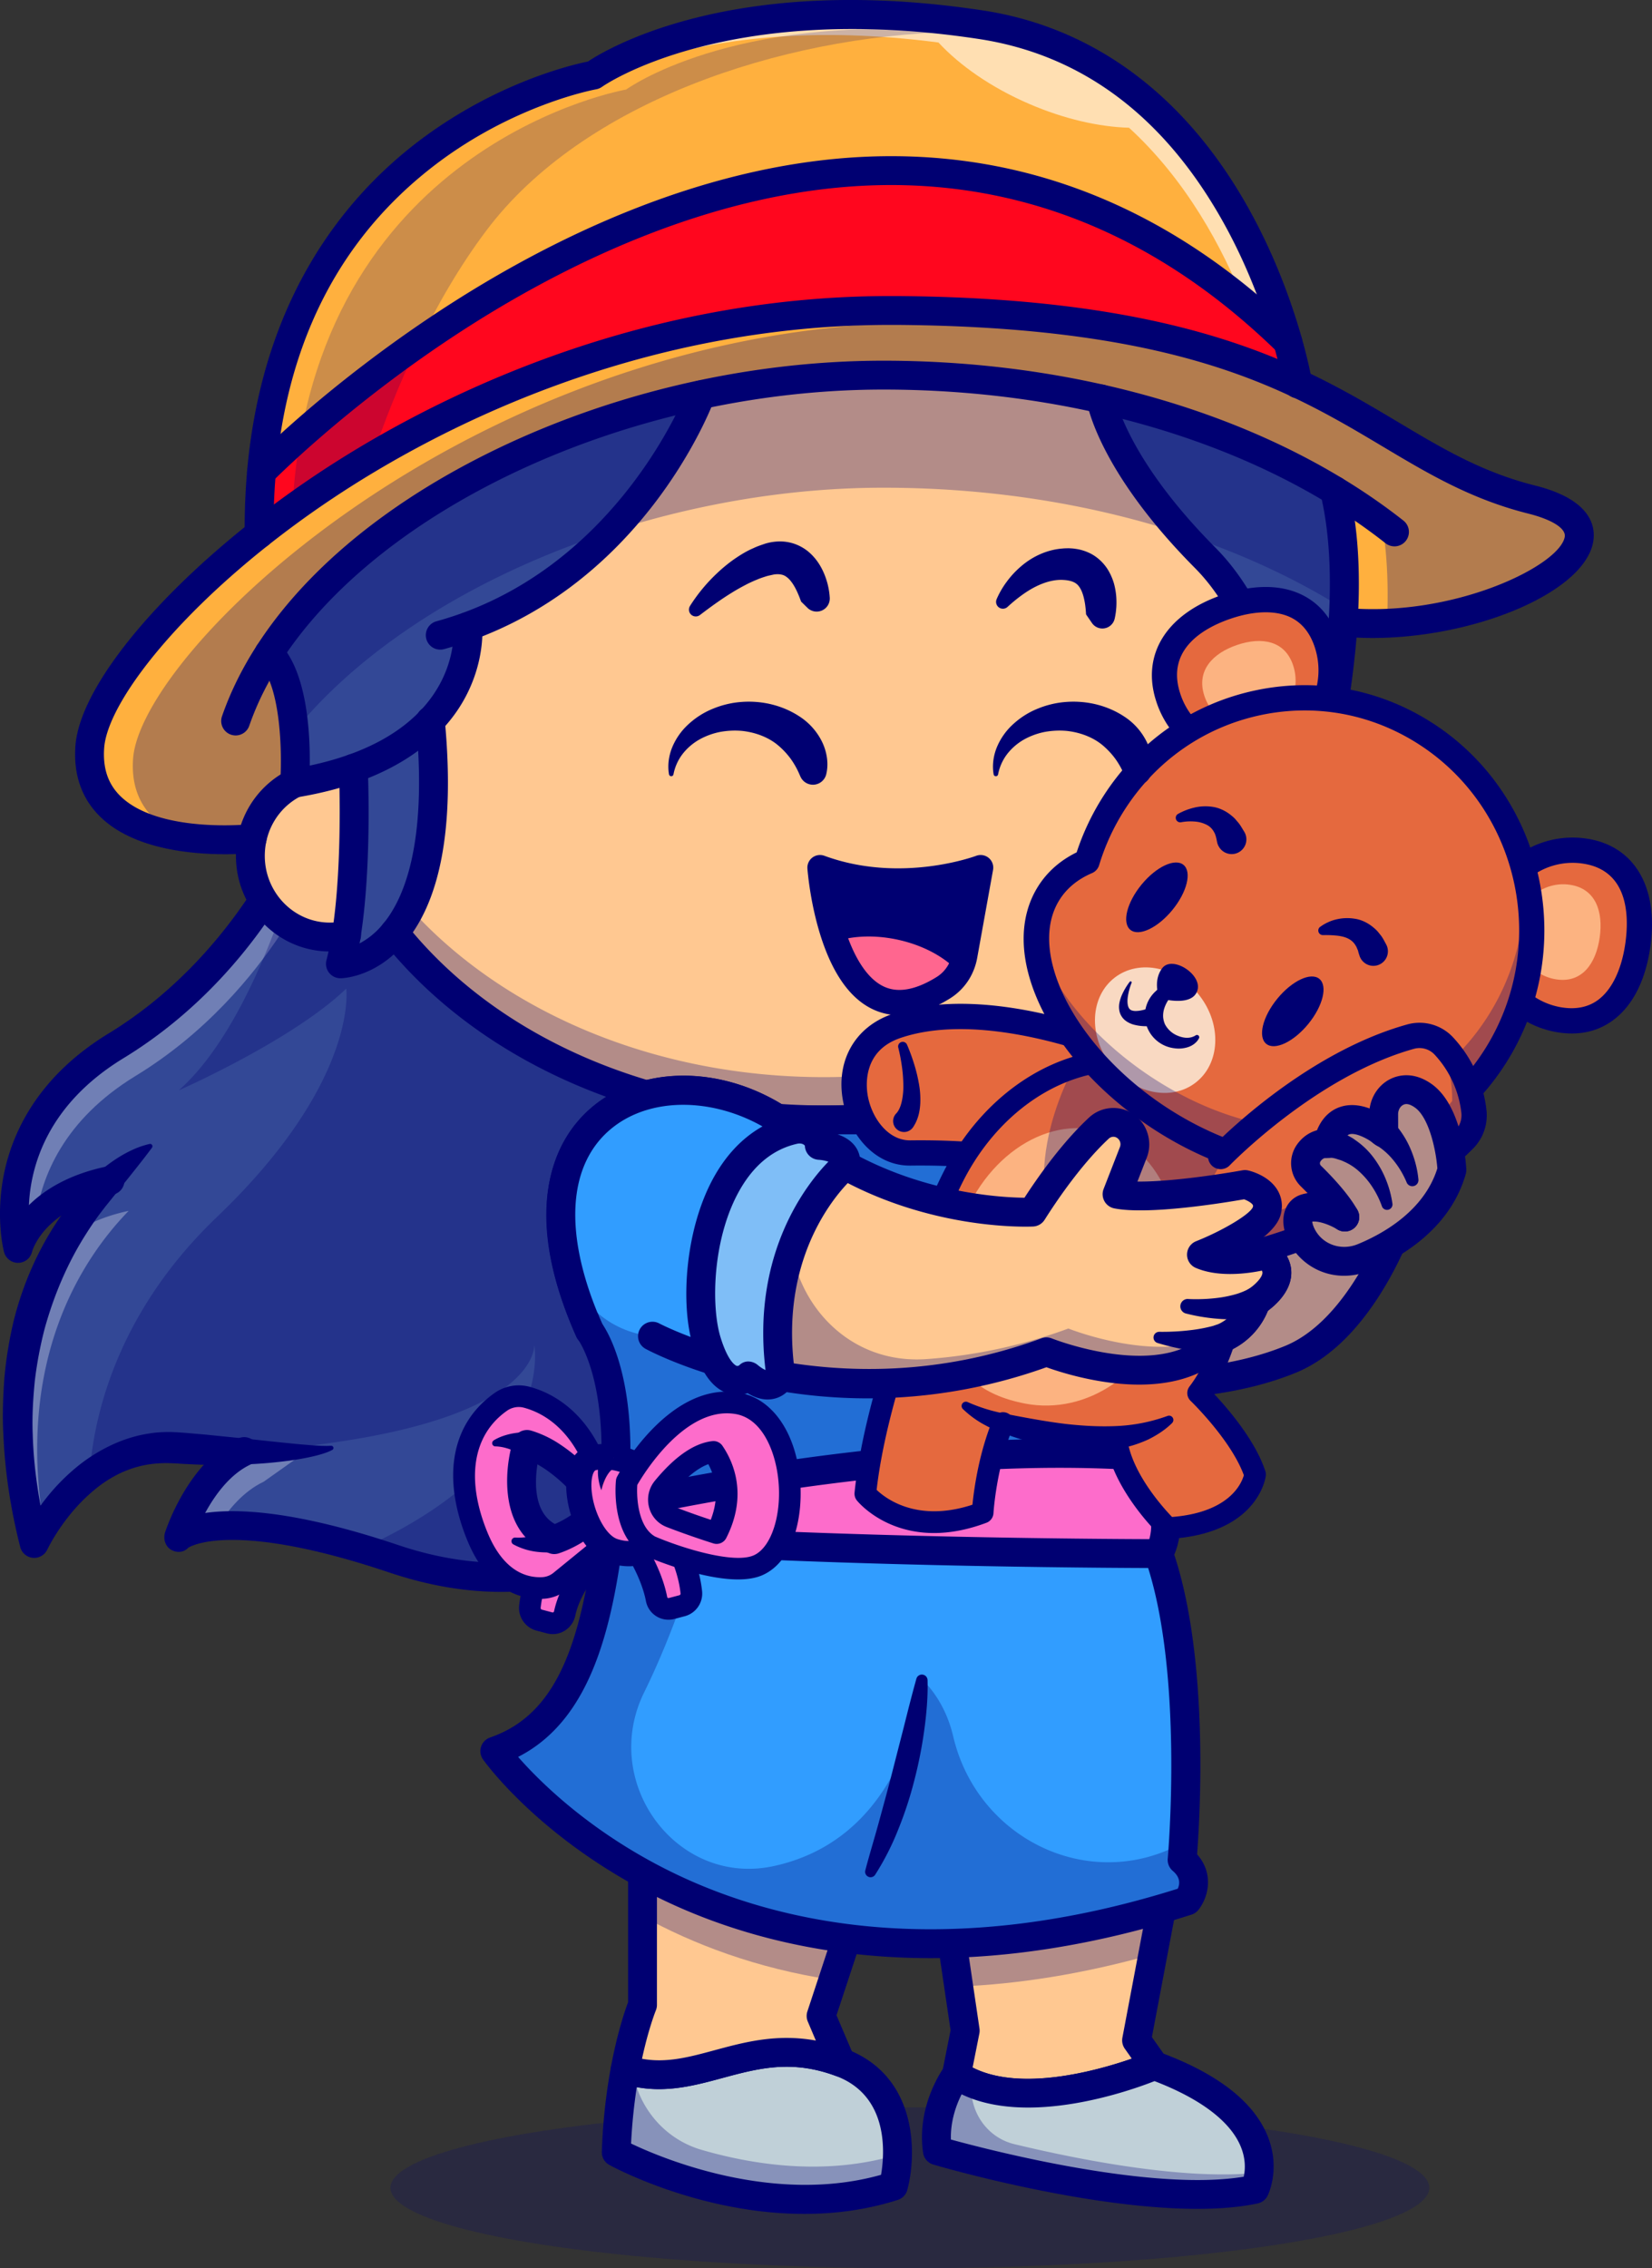 <svg id="Layer_1" data-name="Layer 1" xmlns="http://www.w3.org/2000/svg" viewBox="0 0 2422.04 3324.33"><rect x="0" y="0" width="2422.04" height="3324.33" fill="#333333" stroke="none"/><defs><style>.cls-1{opacity:0.2;}.cls-2{fill:#000072;}.cls-3{fill:#334896;}.cls-4{opacity:0.3;}.cls-5{fill:#fff;}.cls-6{fill:#ffc891;}.cls-7{fill:#c0d0d8;}.cls-8{fill:#606060;}.cls-9{fill:#ffb03e;}.cls-10{opacity:0.6;}.cls-11{fill:#ff061e;}.cls-12{fill:#319dff;}.cls-13{fill:#fd6ccb;}.cls-14{fill:#e5693e;}.cls-15{fill:#fcb381;}.cls-16{fill:#f9d9c2;}.cls-17{fill:#7fbef7;}.cls-18{fill:#ff668f;}</style></defs><g class="cls-1"><ellipse class="cls-2" cx="1333.98" cy="3206.45" rx="761.5" ry="117.88"/></g><path class="cls-3" d="M1225,1571.55l-53.15,96.68c-42.33,64.15-111.65,147.69-214.09,210.17C766.51,1995.06,814,2175.25,814,2175.25s18-74.59,133.6-99.09c-74.77,76.84-183,244.65-109.83,531.69,0,0,69.36-150.08,208.25-140.15,39.56,2.82,72.31,4.5,99.56,5.39h0c-65.67,31-95.79,124.89-95.79,124.89s58.85-53.9,315.39,32.34,405.32-61.54,405.32-61.54l196.79-668.93Z" transform="translate(-787.65 -345.67)"/><g class="cls-4"><path class="cls-5" d="M839.93,2132.21c8.34-62.05,41.28-145.46,146.52-209.65,102.44-62.48,171.76-146,214.09-210.17l53.15-96.68,705.45,312,8.19-27.86L1225,1571.55l-53.15,96.68c-42.33,64.15-111.65,147.69-214.09,210.17C766.51,1995.06,814,2175.25,814,2175.25S819,2155,839.93,2132.21Z" transform="translate(-787.65 -345.67)"/></g><g class="cls-4"><path class="cls-5" d="M976.32,2120.32c-45.45,9.63-75.76,27-95.87,44.54-54.57,93.67-94.91,237.88-42.64,443a245.73,245.73,0,0,1,14.09-25C811.13,2337.7,907.76,2190.77,976.32,2120.32Z" transform="translate(-787.65 -345.67)"/></g><g class="cls-4"><path class="cls-5" d="M1174.29,2517.26l67-47.48c-22.1-.72-115.44-7.16-144.93,43.55-31.63,38.32-46.53,84.66-46.53,84.66s13.88-12.71,57.52-15.91C1123,2557.23,1145.11,2531.05,1174.29,2517.26Z" transform="translate(-787.65 -345.67)"/></g><g class="cls-4"><path class="cls-2" d="M1234.54,1575.76c-35.82,125.23-96.76,289.78-184.71,367.89,0,0,166.54-73.14,245.49-149.09,0,0,18.59,135.69-189.65,334.81C952.21,2276.09,923.51,2434.54,919,2507.76c32.56-25,74.89-43.79,127-40.06,39.56,2.82,72.31,4.5,99.56,5.39h0a119.66,119.66,0,0,0-18.67,11.1c40.28-7.8,88.13-15.8,144.94-23.69,307.62-42.71,299.11-144,299.11-144s33.48,170.2-253,298.88q22.41,6.68,47.19,15c256.54,86.24,405.32-61.54,405.32-61.54l196.79-668.93Z" transform="translate(-787.65 -345.67)"/></g><path class="cls-2" d="M814,2196.52a21.22,21.22,0,0,1-20.42-15.88c-.54-2-13-50.54-.14-114.25,11.8-58.54,48-141.81,153.31-206,182.62-111.37,257.88-294.82,258.62-296.66a21.15,21.15,0,0,1,39.28,15.71c-3.21,8-80.82,198.11-275.87,317.07C857.31,1964.45,832.7,2054.19,830,2112c22.52-22.28,58.29-45.14,114.46-56.82a21.15,21.15,0,1,1,8.62,41.41c-100.6,20.93-117.8,81.27-118.49,83.83a21,21,0,0,1-20.31,16.07Z" transform="translate(-787.65 -345.67)"/><path class="cls-2" d="M1010.37,2027.87c-8.32,11.26-16.68,21.86-24.91,32.23s-16.34,20.61-24.54,30.61l-12.15,15.09c-2,2.54-4,5-6.08,7.5l-5.88,7.66c-7.85,10.19-15.1,20.83-22,31.65-27.84,43.25-48,90.93-61.73,140.53a574.58,574.58,0,0,0-14.36,76.1c-2.53,25.79-4.18,51.81-3.12,77.92,1.42,52.2,9.67,104.39,22.72,155.47l-39.7-3.66c1.51-3.19,2.67-5.37,4-8l4.05-7.32c2.77-4.78,5.6-9.5,8.58-14.1q8.9-13.86,19.09-26.82a299,299,0,0,1,46.39-47.47,242.61,242.61,0,0,1,58.07-35.15,213.6,213.6,0,0,1,32.95-10.75c11.33-2.43,22.88-4.39,34.49-4.67a150.22,150.22,0,0,1,17.37,0l4.3.19,3.83.27,7.65.53,30.56,2.66,61,6.17c20.33,2.13,40.63,4.46,61,6.42,10.18,1.17,20.31,1.89,30.49,2.79,5.06.31,10.15.71,15.21.92,2.55.15,5,.1,7.56.2,2.36,0,5.25-.1,7-.18l.93,0a3.19,3.19,0,0,1,1.72,6,58.32,58.32,0,0,1-7.93,3.57c-2.54.93-5.14,1.84-7.7,2.56-5.15,1.59-10.32,2.88-15.52,4-10.37,2.35-20.82,4.07-31.24,5.54-20.86,2.75-41.77,4.71-62.61,5.46-20.86.94-41.67,1-62.44.63-10.4-.12-20.73-.79-31.1-1.25l-7.76-.49-3.88-.25-3.42-.11c-4.51-.13-9-.47-13.5-.22a167,167,0,0,0-26.77,2.63,157.62,157.62,0,0,0-26,7.39,151.3,151.3,0,0,0-24.7,12,179.61,179.61,0,0,0-22.88,16,255.4,255.4,0,0,0-39.77,40.75c-6,7.54-11.54,15.41-16.73,23.51-2.62,4-5.08,8.15-7.48,12.28l-3.43,6.2c-1,2-2.27,4.34-3,5.8l-.06.12a21.15,21.15,0,0,1-39.64-3.77c-13.63-53.55-22.33-108.66-24.69-164.41-1.64-27.85-.49-55.9,1.5-83.87a592.27,592.27,0,0,1,13.63-83.32c13.7-54.81,37-107.59,69.52-154,8.23-11.52,16.81-22.79,26-33.53a279.91,279.91,0,0,1,29.41-30.53,221.23,221.23,0,0,1,34.46-24.84c12.36-7.06,25.4-13,39.9-16.24a3.41,3.41,0,0,1,3.48,5.34Z" transform="translate(-787.65 -345.67)"/><path class="cls-2" d="M1523.15,2678.79c-48.77,0-103.78-7.94-164.67-28.41-223.88-75.27-288.94-40-294.73-36.39-6.67,7.07-16.67,8-25.18,3.09s-11.93-16-8.88-25.56c1.34-4.19,33.76-103,106.9-137.55a21.15,21.15,0,1,1,18.07,38.25c-30.18,14.27-52.23,45.14-66.25,70.91,47.81-7,134.14-3.08,283.55,47.15,241.36,81.13,382.28-55.12,383.67-56.49a21.15,21.15,0,1,1,29.81,30C1780.47,2588.74,1687.36,2678.79,1523.15,2678.79Z" transform="translate(-787.65 -345.67)"/><path class="cls-6" d="M2454,3336.06l26,37s-189.78,81-290.11,13.4l12.82-64.59-25.67-174,321.06-45.05Z" transform="translate(-787.65 -345.67)"/><path class="cls-2" d="M2295,3434.45c-41.75,0-83.35-7.88-116.88-30.49a21.14,21.14,0,0,1-8.92-21.65l12.1-61-25.14-170.41a21.15,21.15,0,0,1,18-24l321.06-45.05a21.16,21.16,0,0,1,23.73,24.88l-42.48,224.53,20.88,29.64a21.15,21.15,0,0,1-9,31.63C2482.69,3394.89,2388.49,3434.45,2295,3434.45Zm-81.39-58.61c70.93,36.18,183.8,4.23,233.4-13l-10.29-14.61a21.18,21.18,0,0,1-3.49-16.11l38.66-204.35-270.77,38,22.56,153a21,21,0,0,1-.17,7.2Z" transform="translate(-787.65 -345.67)"/><path class="cls-7" d="M2627.17,3554.36c-158.45,33.5-465.17-56.6-465.17-56.6-9.05-62.37,27.93-111.34,27.93-111.34C2290.26,3454.06,2480,3373,2480,3373,2681.49,3446.94,2627.17,3554.36,2627.17,3554.36Z" transform="translate(-787.65 -345.67)"/><g class="cls-4"><path class="cls-2" d="M2274.93,3488.19c-41.95-10.11-66.73-50.12-62.94-89.8a135.84,135.84,0,0,1-22.06-12s-37,49-27.93,111.34c0,0,306.72,90.1,465.17,56.6,0,0,4.71-9.33,6.21-24.37C2523.58,3541.78,2366.82,3510.34,2274.93,3488.19Z" transform="translate(-787.65 -345.67)"/></g><path class="cls-2" d="M2543.18,3583c-163.9,0-376.48-61.78-387.14-64.91a21.16,21.16,0,0,1-15-17.26c-10.21-70.3,30.26-124.84,32-127.13a21.16,21.16,0,0,1,28.71-4.79c89.54,60.37,268.18-14.55,270-15.32a21.13,21.13,0,0,1,15.58-.4c85.57,31.4,139.15,73.18,159.25,124.19,18.73,47.51.27,85-.52,86.56a21.14,21.14,0,0,1-14.51,11.14C2605.17,3580.63,2575.09,3583,2543.18,3583Zm84-28.61h0Zm0,0h0Zm-445.38-73c59.22,16.23,294.27,76.77,429.31,54.51,2.1-9.42,3.37-25.29-4.3-44-15.12-36.95-58.78-70.09-126.47-96.11-36.3,14.26-184.1,66.7-282.84,19.32C2190.06,3429.83,2181,3453.72,2181.79,3481.35Z" transform="translate(-787.65 -345.67)"/><path class="cls-7" d="M2097.49,3549.74c-199.19,63.53-406.31-49.67-406.31-49.67a813.12,813.12,0,0,1,13-121.5h0c106.39,34.65,183.08-59.84,316.27-10.17C2134.52,3410.91,2097.49,3549.74,2097.49,3549.74Z" transform="translate(-787.65 -345.67)"/><g class="cls-4"><path class="cls-2" d="M1816.32,3496.54c-53.86-15.63-92.2-61.35-101-114.84-3.65-.91-7.31-1.93-11-3.13h0a813.12,813.12,0,0,0-13,121.5s207.12,113.2,406.31,49.67a213.26,213.26,0,0,0,5.71-46.17C1998.87,3535,1893,3518.8,1816.32,3496.54Z" transform="translate(-787.65 -345.67)"/></g><path class="cls-2" d="M1966.91,3590.41c-152.32,0-279.07-68.06-285.88-71.78a21.12,21.12,0,0,1-11-19.26,835.3,835.3,0,0,1,13.38-124.67,21.15,21.15,0,0,1,20.79-17.29,21.38,21.38,0,0,1,6.6,1c43.2,14.07,81.11,3.82,125-8,53.5-14.49,114.16-30.9,192.11-1.82,104.4,38.93,104.53,152.17,90,206.61a21.15,21.15,0,0,1-14,14.7C2057.64,3584.65,2011.19,3590.41,1966.91,3590.41Zm130.58-40.67h0Zm0,0h0Zm-384.61-62.46c44.22,21.11,208,90.54,366.5,45.82,5.31-30.86,12.06-115.69-66.24-144.88-65.23-24.32-114.31-11-166.28,3-39.51,10.69-80.17,21.68-125.63,13.41A800.21,800.21,0,0,0,1712.88,3487.28Z" transform="translate(-787.65 -345.67)"/><path class="cls-6" d="M1991.46,3300.25l29.07,68.15c-133.19-49.67-209.88,44.82-316.27,10.17h0c11.27-60.3,25.44-94.49,25.44-94.49V3006.87h358.55Z" transform="translate(-787.65 -345.67)"/><g class="cls-4"><path class="cls-2" d="M2088.21,3006.87l-79.36,240.71c-113-17.09-205.76-53-279.19-93.42V3006.87Z" transform="translate(-787.65 -345.67)"/></g><g class="cls-4"><path class="cls-2" d="M2498.14,3102.74,2477.86,3210c-103.67,29.25-198.47,43.67-284.67,47.18l-16.11-109.36Z" transform="translate(-787.65 -345.67)"/></g><path class="cls-2" d="M1753.89,3407.54a179.11,179.11,0,0,1-55.89-8.77,21.16,21.16,0,0,1-14.58-24.09c9.45-50.53,20.9-83.46,25.09-94.57V3006.87a21.15,21.15,0,0,1,21.15-21.15h358.55a21.15,21.15,0,0,1,20.09,27.78l-94.25,285.8,25.94,60.8a21.15,21.15,0,0,1-26.85,28.12c-65.23-24.32-114.31-11-166.28,3C1817.05,3399.3,1786.58,3407.54,1753.89,3407.54Zm-25-44.5c36,6.56,69.23-2.45,106.89-12.64,43-11.63,90.58-24.52,148-14.06L1972,3308.55a21.14,21.14,0,0,1-.63-14.92L2059,3028H1750.81v256.06a21.2,21.2,0,0,1-1.61,8.1C1749.09,3292.45,1738.68,3318,1728.92,3363Z" transform="translate(-787.65 -345.67)"/><path class="cls-6" d="M2847.11,2117.49s-54.89,174-167,220.23-245.31,35.86-245.31,35.86l217.67-285.35Z" transform="translate(-787.65 -345.67)"/><g class="cls-4"><path class="cls-2" d="M2847.11,2117.49s-54.89,174-167,220.23-245.31,35.86-245.31,35.86l217.67-285.35Z" transform="translate(-787.65 -345.67)"/></g><path class="cls-2" d="M2469.16,2395.77c-21,0-34.33-1-36-1.11a21.15,21.15,0,0,1-15.18-33.92l217.68-285.33a21.17,21.17,0,0,1,20-8.09l194.67,29.26a21.15,21.15,0,0,1,17,27.28c-2.37,7.49-59.24,184-179.15,233.42C2607.46,2390.51,2517.8,2395.77,2469.16,2395.77ZM2661.67,2111,2476.84,2353.3c46.6-.63,125.71-6.52,195.18-35.13,78.18-32.21,127.48-136.53,146.28-183.61Z" transform="translate(-787.65 -345.67)"/><path class="cls-6" d="M2679.73,1584.74C2567,1816.12,2323.94,1987,1995.67,1987c-265.29,0-498.08-109.49-629.68-274.25,36.94-44.81,69.4-133.75,52.61-310.29v0c62.52-65.42,54.91-138.65,54.91-138.65,247-89.87,339.94-335.24,341.44-339.26l0-.05c87.83-18.85,178.28-29,267.83-29,111.68,0,219,12.25,318.89,34.84,0,0,14.17,93.37,152.84,233S2679.73,1584.74,2679.73,1584.74Z" transform="translate(-787.65 -345.67)"/><g class="cls-4"><path class="cls-2" d="M1995.67,1924.34c-250.56,0-472.07-97.71-606.78-247.36a187.73,187.73,0,0,1-22.9,35.74c131.6,164.76,364.39,274.25,629.68,274.25,328.27,0,571.33-170.85,684.06-402.23,0,0,1.13-24-.68-61.31C2566,1754.13,2323.3,1924.34,1995.67,1924.34Z" transform="translate(-787.65 -345.67)"/></g><path class="cls-3" d="M2756.82,1257.54c-2.67,43.48-8.46,91.11-17.56,143.28a690.7,690.7,0,0,1-59.53,183.92s13.44-281.92-125.18-421.49-152.84-233-152.84-233c128.57,29.06,244.92,75.22,342.48,134.26C2756.91,1117.42,2761.62,1181,2756.82,1257.54Z" transform="translate(-787.65 -345.67)"/><path class="cls-8" d="M2832.16,1125.27a865.72,865.72,0,0,0-88-60.71" transform="translate(-787.65 -345.67)"/><path class="cls-8" d="M1182.14,1303a461.48,461.48,0,0,0-49,99.38" transform="translate(-787.65 -345.67)"/><path class="cls-8" d="M1473.51,1263.74q-19.56,7.13-40.38,12.89" transform="translate(-787.65 -345.67)"/><path class="cls-6" d="M1295.32,1716.46a114,114,0,0,1-24,2.55c-64.37,0-116.57-53.27-116.57-119a123.25,123.25,0,0,1,2.62-25.41h.05a118.66,118.66,0,0,1,62.2-81.23c32.73-5.36,61.25-12.75,86.11-21.62C1305.69,1471.78,1312,1612.05,1295.32,1716.46Z" transform="translate(-787.65 -345.67)"/><path class="cls-3" d="M1366,1712.72c-37.3,45.37-79.23,45.56-79.23,45.56,3.35-12.89,6.21-27,8.56-41.82,16.71-104.41,10.37-244.68,10.37-244.68,52-18.48,88-43.29,112.91-69.35C1435.39,1579,1402.93,1667.91,1366,1712.72Z" transform="translate(-787.65 -345.67)"/><path class="cls-3" d="M1473.51,1263.74s7.61,73.23-54.91,138.65v0c-24.9,26.06-60.9,50.87-112.91,69.35-24.86,8.87-53.38,16.26-86.11,21.62,0,0,10.32-142.07-37.44-190.39C1298.13,1123.1,1544,982.46,1815,924.48,1813.45,928.5,1720.56,1173.87,1473.51,1263.74Z" transform="translate(-787.65 -345.67)"/><g class="cls-4"><path class="cls-2" d="M1815,1089.46l0,0c87.83-18.85,178.28-29,267.83-29,111.68,0,219,12.24,318.89,34.83,128.57,29.07,244.92,75.22,342.48,134.27a492.89,492.89,0,0,1,10.25,58.93q1.44-15.8,2.38-30.94c4.8-76.51.09-140.12-12.63-193-97.56-59-213.91-105.2-342.48-134.26-99.87-22.59-207.21-34.84-318.89-34.84-89.55,0-180,10.12-267.83,29l0,.05c-271,58-516.82,198.62-632.81,378.53,24.12,24.4,33.42,72.7,36.72,114.54C1345.34,1262,1569.84,1141.91,1815,1089.46Z" transform="translate(-787.65 -345.67)"/></g><path class="cls-9" d="M2756.82,1257.54c4.8-76.51.09-140.12-12.63-193-97.56-59-213.91-105.2-342.48-134.26-99.87-22.59-207.21-34.84-318.89-34.84-89.55,0-180,10.12-267.83,29l0,.05c-271,58-516.82,198.62-632.81,378.53,47.76,48.32,37.44,190.39,37.44,190.39a118.66,118.66,0,0,0-62.2,81.23h-.05c-4.3.46-249.26,26.28-238-134,4.71-67.64,95.35-191.5,248.23-312.32,212.68-168.17,545.79-330.48,935.58-327.57C2400.45,803,2569,851.11,2690.36,907.89c135.19,63.25,212,137.13,343.16,170.07C3226.65,1126.47,2979.92,1278.94,2756.82,1257.54Z" transform="translate(-787.65 -345.67)"/><g class="cls-4"><path class="cls-2" d="M3033.52,1078c-131.19-32.94-208-106.82-343.16-170.07a947.72,947.72,0,0,0-127.62-48.8c-100.62-24-227.72-40-396.18-41.22-389.79-2.91-722.9,159.4-935.58,327.57-152.89,120.82-243.52,244.68-248.23,312.32-4.31,61.63,29.26,95.72,72.45,114.34,52.37,7.78,100.25,2.73,102.13,2.53h.05a118.66,118.66,0,0,1,62.2-81.23s10.32-142.07-37.44-190.39C1298.13,1123.1,1544,982.46,1815,924.48l0-.05c87.83-18.85,178.28-29,267.83-29,111.68,0,219,12.25,318.89,34.84q42.93,9.71,83.92,21.94c120.46,29.23,229.67,73.55,322,129.44,11.85,49.24,16.74,107.83,13.47,177.46C3023.12,1250.69,3208.17,1121.83,3033.52,1078Z" transform="translate(-787.65 -345.67)"/></g><path class="cls-9" d="M2675.79,846.91C1998.93,186.32,1171,1037.58,1171,1037.58c44-505.4,487-581.82,487-581.82s181.09-132.41,567.39-73.92C2524.76,427.21,2639.39,718.23,2675.79,846.91Z" transform="translate(-787.65 -345.67)"/><g class="cls-10"><path class="cls-5" d="M2501.79,527.1c-67.34-70.19-157.22-127.2-276.41-145.26-31.12-4.71-60.89-8.17-89.36-10.57-324.92-27.43-478,84.49-478,84.49s-158.84,27.45-295.74,157.94C1490.13,508.92,1624,485.79,1624,485.79s172.41-126,539.59-77.82c31.18,33.72,77.39,66,133,90,51.48,22.22,102.62,33.7,146.39,34.92,84.15,77.13,137.11,175.95,169.19,256.7q32,26.55,63.62,57.36C2653.88,769.46,2603.61,633.21,2501.79,527.1Z" transform="translate(-787.65 -345.67)"/></g><g class="cls-10"><path class="cls-5" d="M1171,1037.58s14.82-15.23,42.08-40c-16.45,14.18-30.45,26.76-41.79,37.21C1171.2,1035.72,1171.09,1036.63,1171,1037.58Z" transform="translate(-787.65 -345.67)"/></g><path class="cls-11" d="M2690.36,907.89C2569,851.11,2400.45,803,2103.1,800.75c-389.79-2.91-722.9,159.4-935.58,327.57q-.35-47.55,3.48-90.74s827.93-851.26,1504.79-190.67C2686.06,883.27,2690.14,906.64,2690.36,907.89Z" transform="translate(-787.65 -345.67)"/><g class="cls-1"><path class="cls-2" d="M2184.53,392.49c-325.56-27.71-478.94,84.43-478.94,84.43s-443,76.41-487,581.81c-.94,10.68-1.63,21.62-2.19,32.69,36.33-26.29,75.54-52.12,117.39-76.91,32.48-95.73,87.25-225.16,167.11-331.21C1642,495.89,1931.39,398.88,2184.53,392.49Z" transform="translate(-787.65 -345.67)"/></g><path class="cls-8" d="M2690.36,907.94v-.05" transform="translate(-787.65 -345.67)"/><line class="cls-8" x1="1888.18" y1="501.29" x2="1888.14" y2="501.24"/><path class="cls-12" d="M2644.9,2184.49s-49.46,13.75-86.75,3.16q-.2-3.39-.44-6.78c22.39-9.67,81.1-37,87.19-60.68,7.54-29.26-32.07-38.5-32.07-38.5s-30.92,5.62-68.88,10.36c-9.89-38.77-25.09-74.57-47.25-105.08H1930.56c-170.19-110.93-420.95-9.21-278.62,309.17,0,0,54.49,68,34.42,253.06s-52.5,321.38-173.24,363c0,0,315,443.53,1015,219.46,0,0,25.46-32.34-7.36-60.06,0,0,25.53-278.8-34.52-448.88,0,0,49.91-137.63,67.25-293.95a115.29,115.29,0,0,0,23.48-21s37-10.78,52.06-54.67C2629.05,2253,2685.64,2218.37,2644.9,2184.49Z" transform="translate(-787.65 -345.67)"/><g class="cls-4"><path class="cls-2" d="M2644.9,2184.49s-49.45,13.74-86.74,3.17c-.25-3.41-.25-3.36-.5-6.77,22.35-9.65,81.14-37.06,87.24-60.7,7.54-29.26-32.07-38.5-32.07-38.5s-30.92,5.62-68.88,10.36c-9.89-38.77-25.09-74.57-47.25-105.08H1930.56c-170.19-110.93-420.95-9.21-278.62,309.17,0,0,54.49,68,34.42,253.06s-52.5,321.38-173.24,363c0,0,315,443.53,1015,219.46,0,0,25.46-32.34-7.36-60.06,0,0,.85-9.31,1.87-25.5-3.18,1.74-6.41,3.42-9.66,5-133.85,66.94-293.21-12.8-327.85-160.76-13.07-55.82-45.77-83.29-45.77-83.29s-15.85,222.92-208.25,271.44q-4,1-8,1.89c-142.38,31.79-256.5-121.54-191-254.44,63.32-128.55,98.88-274.34,98.88-274.34l689.47-44.37c12.68-50.3,25.74-112.72,33-178.5a115.29,115.29,0,0,0,23.48-21s37-10.78,52.06-54.67C2629.05,2253,2685.64,2218.37,2644.9,2184.49Z" transform="translate(-787.65 -345.67)"/></g><path class="cls-2" d="M2152,3215.54c-174.14,0-308.65-43.5-403.32-90.69-169-84.27-249.47-195.74-252.81-200.44a21.14,21.14,0,0,1,10.36-32.25c105.68-36.4,138.36-154.15,159.09-345.24,18.62-171.72-29.56-237.1-30-237.74a19.72,19.72,0,0,1-2.65-4.41c-65.15-145.74-57.14-268.08,22-335.64,71.86-61.37,187.07-62.46,282.11-3.31h560a21.15,21.15,0,0,1,17.12,8.72c19.3,26.57,34.58,58.17,45.55,94.13,28.3-3.93,49.43-7.75,49.68-7.79a21.07,21.07,0,0,1,8.59.2c5,1.17,30.37,8,42.83,28.57,6.49,10.72,8.19,23.1,4.91,35.82-1.54,6-5.2,20.19-34.88,40.69,3.59-.74,6.58-1.46,8.76-2.06a21.16,21.16,0,0,1,19.16,4.12c19.95,16.59,23.11,34.26,22.25,46.16-1.81,25.2-23,44.07-34.18,52.32a108.75,108.75,0,0,1-57.08,58.88,137.56,137.56,0,0,1-15.94,14.75c-16.09,134.88-54.52,252.53-64.82,282.42,52.23,156.16,38,388.89,34,440.66,25.53,28.76,16.07,63.53,2.07,81.29a21.13,21.13,0,0,1-10.17,7.06C2390.91,3197.75,2263.36,3215.54,2152,3215.54Zm-604.73-294.92c30.9,35.3,104.36,109,222.33,167.38,146.88,72.69,395,135.8,744.76,25.79,3.16-6.68,4.2-16.42-7.24-26.08a21.13,21.13,0,0,1-7.41-18.09c.25-2.73,24.39-276.21-33.41-439.9a21.25,21.25,0,0,1,.06-14.25c.49-1.36,49.28-137.25,66.12-289.06a21.16,21.16,0,0,1,9.16-15.19,95.3,95.3,0,0,0,19.21-17.21,21.23,21.23,0,0,1,10.21-6.63c.86-.27,26.87-8.91,38-41.24a21.13,21.13,0,0,1,9-11.16c8.21-5.13,20-16.25,20.47-23.68a6.66,6.66,0,0,0-.84-3.45c-18.85,3.78-54.85,8.78-85.26.15a21.16,21.16,0,0,1-15.35-19.1c-.13-2.19-.27-4.36-.42-6.55a21.15,21.15,0,0,1,12.71-20.9c50.1-21.64,72.69-40.15,75.15-46.72.51-2,.12-2.66-.17-3.14-1.88-3.15-7.81-6.35-12.78-8.2-10.38,1.8-35.43,6-64.95,9.65a21.17,21.17,0,0,1-23.11-15.76c-8.75-34.26-21.46-64.19-37.85-89.15H1930.56a21.14,21.14,0,0,1-11.55-3.44c-79.16-51.59-178.81-53-236.93-3.39-63.5,54.23-67.73,157.75-11.7,284.24,10.3,14.87,55.89,91.81,37,265.94C1690.59,2706.27,1664,2861.14,1547.28,2920.62Z" transform="translate(-787.65 -345.67)"/><path class="cls-13" d="M2472.11,2480.52c-355.38-27.37-772.37,71.08-772.37,71.08l-9.08,46.39c339,24.64,795.6,24.69,795.6,24.69C2516.25,2573.45,2472.11,2480.52,2472.11,2480.52Z" transform="translate(-787.65 -345.67)"/><path class="cls-2" d="M2486.26,2643.83h0c-4.57,0-461.23-.33-797.13-24.74a21.16,21.16,0,0,1-19.23-25.16l9.08-46.39a21.14,21.14,0,0,1,15.9-16.52c4.2-1,424.3-98.92,778.86-71.59a21.18,21.18,0,0,1,17.48,12c5,10.56,48,104.89,13.1,162.23A21.14,21.14,0,0,1,2486.26,2643.83ZM1716,2578.57c298.68,20.38,680.31,22.67,756.65,22.92,8.91-29.44-4.91-75.67-14.89-100.8-310-21.1-667.29,52.57-739.93,68.52Z" transform="translate(-787.65 -345.67)"/><path class="cls-13" d="M1750.25,2689.28c-6.18-32.23-24.71-64.81-32.64-76.34l44.47-31.84c1.64,2.38,33.14,43.66,39.13,98.11A18.29,18.29,0,0,1,1787.9,2699l-15.66,4.15A17.79,17.79,0,0,1,1750.25,2689.28Z" transform="translate(-787.65 -345.67)"/><path class="cls-2" d="M1767.74,2719.56a33.61,33.61,0,0,1-33.07-27.29c-5.79-30.16-23.72-61-30.14-70.35a15.85,15.85,0,0,1,3.84-21.88l44.48-31.84a15.85,15.85,0,0,1,22.31,3.92c10.88,15.05,36.26,54.81,41.82,105.36a34.35,34.35,0,0,1-25,36.83l-15.66,4.14A33.13,33.13,0,0,1,1767.74,2719.56Zm-28.85-102.35c9.7,17,22,43.15,26.94,69.08h0a1.8,1.8,0,0,0,.86,1.25,1.83,1.83,0,0,0,1.49.24l15.66-4.15a2.45,2.45,0,0,0,1.6-2.69c-3.6-32.79-17.6-61-27.51-77.36Z" transform="translate(-787.65 -345.67)"/><path class="cls-13" d="M1615.51,2710.37c12-56.17,67.22-100.84,75.15-112.38l-87,4.2c-1.64,2.38-33.14,43.66-39.13,98.11a18.31,18.31,0,0,0,13.31,19.77l15.66,4.14A17.91,17.91,0,0,0,1615.51,2710.37Z" transform="translate(-787.65 -345.67)"/><path class="cls-2" d="M1598.08,2740.68a33.52,33.52,0,0,1-8.62-1.13l-15.66-4.15a34.35,34.35,0,0,1-25-36.83c5.56-50.57,31-90.32,41.61-105.07a16.6,16.6,0,0,1,12.52-7.15l87-4.21a15.86,15.86,0,0,1,13.84,24.83c-2.48,3.62-6.51,7.77-12.62,14.06-18,18.58-51.62,53.16-60.09,92.67h0a34.33,34.33,0,0,1-15.51,22A33.2,33.2,0,0,1,1598.08,2740.68Zm17.43-30.31h0Zm-3.25-92.71c-9.55,14.44-27.75,46.26-31.94,84.38a2.46,2.46,0,0,0,1.6,2.69l15.66,4.15a1.61,1.61,0,0,0,1.33-.21,2.42,2.42,0,0,0,1.09-1.62h0c8-37.49,32.44-69.23,52.46-91.33Z" transform="translate(-787.65 -345.67)"/><path class="cls-13" d="M1683.07,2560.34l-7.19-18.3a53.45,53.45,0,0,1-2.09-6.88c-23.27-103.63-82.21-133.25-114-141.7a45.6,45.6,0,0,0-38.21,7c-53.83,38-70.49,107.79-34.13,196.72,27.93,68.34,71.89,76.93,95.84,75.87a44.44,44.44,0,0,0,26.12-10.17l59.71-48.65A47.4,47.4,0,0,0,1683.07,2560.34Zm-82.84,41.85c-74.34-28.87-39.93-139.57-39.93-139.57a136.4,136.4,0,0,1,37.3,17.93c49.08,32.75,71.49,75.86,71.49,75.86S1640.25,2588.89,1600.23,2602.19Z" transform="translate(-787.65 -345.67)"/><path class="cls-2" d="M1579.54,2689c-28.69,0-76.71-12.28-106.77-85.81-37.85-92.58-23.38-171.19,39.67-215.68a61.5,61.5,0,0,1,51.46-9.39c36.09,9.6,100.4,42.33,125.37,153.55a36.71,36.71,0,0,0,1.4,4.64l7.17,18.2h0a62.91,62.91,0,0,1-18.68,72l-59.72,48.65a59.91,59.91,0,0,1-35.46,13.72C1582.56,2689,1581.07,2689,1579.54,2689Zm-31.32-281.21a30.24,30.24,0,0,0-17.47,5.64c-50,35.24-60.38,100-28.61,177.76,23.09,56.49,56.53,67.18,80.45,66a28.46,28.46,0,0,0,16.8-6.61l59.72-48.66a31.44,31.44,0,0,0,11.36-24.58c-12.74,11.68-36.17,30.21-65.24,39.88a15.82,15.82,0,0,1-10.75-.27c-69.71-27.08-62.75-115.9-49.33-159.07a15.88,15.88,0,0,1,19.61-10.52,153.21,153.21,0,0,1,41.65,20,249.94,249.94,0,0,1,40.87,34.21c-24.91-65.3-66.62-86.14-91.56-92.77A29,29,0,0,0,1548.22,2407.8Zm23.37,76.11c-5.15,27.55-9.58,81.65,29.22,101.2,21.25-8.33,38.6-22.28,48.21-31.11a223.15,223.15,0,0,0-60.23-60.26A135.35,135.35,0,0,0,1571.59,2483.91Z" transform="translate(-787.65 -345.67)"/><path class="cls-2" d="M1600.23,2623.35a21.07,21.07,0,0,1-7.66-1.44c-73.36-28.5-66.4-120.76-52.47-165.57a21.15,21.15,0,0,1,26.15-14,157.8,157.8,0,0,1,43.1,20.64c53,35.36,77.49,81.73,78.5,83.69a21.14,21.14,0,0,1-2.95,23.8c-1.33,1.5-33.11,36.89-78,51.82A21.46,21.46,0,0,1,1600.23,2623.35Zm-24.66-131.47c-4.1,26.92-5.11,70,25.55,87.4,17.06-7.14,31.54-18.05,40.88-26.16a217.87,217.87,0,0,0-56.14-55C1582.43,2495.85,1579,2493.76,1575.57,2491.88Z" transform="translate(-787.65 -345.67)"/><path class="cls-2" d="M1543.28,2599.13c19.28,1.15,36.61-5,51.07-14.49a19.13,19.13,0,1,1,13.12,34.93l-1.36.17a121.7,121.7,0,0,1-34.47-.13,96.3,96.3,0,0,1-31.36-10.47,5.34,5.34,0,0,1,2.87-10Z" transform="translate(-787.65 -345.67)"/><path class="cls-2" d="M1511.46,2456.69a68.66,68.66,0,0,1,12.57-6,97.18,97.18,0,0,1,13.32-3.75,112.68,112.68,0,0,1,13.93-1.86,133,133,0,0,1,14.27-.18l1.24.05a19.46,19.46,0,1,1-11.75,35.44,99.11,99.11,0,0,0-9-5.65,84.51,84.51,0,0,0-9.81-4.6,74.8,74.8,0,0,0-10.58-3.2,61.77,61.77,0,0,0-10.85-1.41l-1,0a4.73,4.73,0,0,1-2.3-8.77Z" transform="translate(-787.65 -345.67)"/><path class="cls-13" d="M1741.73,2504.05s-45.27-31.57-85.26-21.56-16.22,122,31.31,136.68,57.35-21.18,57.35-21.18S1715,2544.09,1741.73,2504.05Z" transform="translate(-787.65 -345.67)"/><path class="cls-2" d="M1709,2641.21a90.87,90.87,0,0,1-26.61-4.35c-43.84-13.49-65.69-76.92-64.61-117.51.79-29.59,13.27-49.57,34.25-54.82,47.6-11.92,98.21,22.85,100.34,24.34a18.5,18.5,0,0,1,4.79,25.47c-20,30,4,74.22,4.19,74.66a18.65,18.65,0,0,1,1.68,13.88,54.48,54.48,0,0,1-25.49,31.33A58.32,58.32,0,0,1,1709,2641.21Zm-36-142.16a49.43,49.43,0,0,0-12,1.39c-2.39.6-5.9,7.16-6.24,19.89-.89,33.41,18.9,75.12,38.5,81.15,18.61,5.73,27.29,1.29,31.31-3.58-7.23-16.49-19.46-52.52-7.1-86.58C1705.37,2505.3,1688.63,2499.05,1672.93,2499.05Z" transform="translate(-787.65 -345.67)"/><path class="cls-2" d="M2679.73,1605.91l-1,0a21.14,21.14,0,0,1-20.13-22.12c.13-2.73,11.31-274.39-119-405.62-141.88-142.84-158.1-240.56-158.72-244.65a21.15,21.15,0,0,1,41.81-6.48c.3,1.77,16.85,90.36,146.92,221.31,143.56,144.53,131.86,425.56,131.29,437.45A21.14,21.14,0,0,1,2679.73,1605.91Z" transform="translate(-787.65 -345.67)"/><path class="cls-2" d="M1995.67,2008.13c-263.48,0-505.05-105.5-646.21-282.21a21.15,21.15,0,1,1,33.06-26.4c133.2,166.75,362.41,266.3,613.15,266.3,367.15,0,664.36-233.83,722.75-568.64,23.43-134.3,25.18-244.55,5.21-327.68a21.15,21.15,0,0,1,41.13-9.88c21.64,90,20.11,202.83-4.66,344.83-28.92,165.79-116.25,316.79-245.91,425.2C2374.53,1946.41,2195.24,2008.13,1995.67,2008.13Z" transform="translate(-787.65 -345.67)"/><path class="cls-14" d="M2101.45,1849.52c-104.6,35.85-61.18,187,20.94,186,96.2-1.16,139.78,9.24,139.78,9.24l172.6-156.7S2238.51,1802.55,2101.45,1849.52Z" transform="translate(-787.65 -345.67)"/><path class="cls-2" d="M2117.43,1876.7a281,281,0,0,1,10,27,228.25,228.25,0,0,1,7.1,28.3,130,130,0,0,1,2.38,30.54c-.6,10.64-2.48,22.38-9.69,33.81l-.59.94a16,16,0,0,1-27.08-17.07,17.2,17.2,0,0,1,2.1-2.66c3.72-3.79,6.64-10.59,8.27-18.25a104.16,104.16,0,0,0,2.1-25,207.79,207.79,0,0,0-2.19-26.56,267.51,267.51,0,0,0-5.15-26.51l-.06-.23a6.77,6.77,0,0,1,12.78-4.33Z" transform="translate(-787.65 -345.67)"/><path class="cls-2" d="M2262.17,2063.24a18.57,18.57,0,0,1-4.3-.51c-.38-.09-43.26-9.83-135.26-8.74h-1.07c-53.56,0-89.93-48.39-98.24-96.53-10-57.77,18.34-107,72.15-125.45,142.23-48.73,338.43,35.43,346.71,39a18.51,18.51,0,0,1,5.05,30.67l-172.6,156.7A18.5,18.5,0,0,1,2262.17,2063.24Zm-125-46.35c63.76,0,102.55,5,119.44,7.92l143.57-130.34c-57.32-20.64-193.24-61.52-292.69-27.43h0c-54.5,18.67-50.27,69.11-47.68,84.12,5.53,32,29.05,65.82,61.82,65.82h.58Q2129.87,2016.89,2137.13,2016.89Zm-35.68-167.36h0Z" transform="translate(-787.65 -345.67)"/><path class="cls-14" d="M2546.36,2387.36c20-26.29,35.31-60.67,46-103.68,38.21-153.76,39.25-302.9-72.43-362.13s-260.31,6.89-332,147.66c-28.38,55.77-47.76,116.94-50.93,173.35v.05c-1,2.4-65.05,159.3-78.55,292.22,0,0,57.36,70.88,172,27.72,0,0,3.89-68.47,29.88-131.26,64.87,18.85,119.92,26.39,165.83,21.26v0c6.88,67.13,75.73,132.69,75.73,132.69,118.84-6.33,127.9-78.54,127.9-78.54C2611.19,2449.59,2546.36,2387.36,2546.36,2387.36Z" transform="translate(-787.65 -345.67)"/><path class="cls-2" d="M2157,2592.51c-73.29,0-111-45.18-113-47.68a15.85,15.85,0,0,1-3.46-11.58c13.66-134.73,76.94-290.15,79.63-296.7a15.86,15.86,0,0,1,29.35,12c-.63,1.54-61.92,152.13-76.63,280.7,13.62,13,59.87,48.21,140.51,21.74,2.19-22.23,9.29-75.37,30.16-125.79a15.86,15.86,0,0,1,29.31,12.13c-24.66,59.61-28.63,125.44-28.67,126.1a15.88,15.88,0,0,1-10.25,14C2205,2588.31,2179.36,2592.51,2157,2592.51Z" transform="translate(-787.65 -345.67)"/><path class="cls-2" d="M2506.13,2431.26c-9.86,9.81-21.76,17.5-34.38,23.85a180.34,180.34,0,0,1-40.05,13.14c-27.58,5.31-55.6,4.89-82.56,1.32a412.1,412.1,0,0,1-78.43-19c-6.33-2.24-12.47-4.41-18.88-6.91a171.89,171.89,0,0,1-18.89-8.76,144.19,144.19,0,0,1-33.6-24.18,6.27,6.27,0,0,1,6.89-10.21l.12.06a251.57,251.57,0,0,0,35.38,12.59c6,1.56,12,3,18.05,4.22l18.83,3.64c25.19,4.75,50.18,9.18,75,12,24.85,2.63,49.42,3.87,73.69,2.55a248.41,248.41,0,0,0,72.12-14.71l.24-.08a6.31,6.31,0,0,1,6.45,10.45Z" transform="translate(-787.65 -345.67)"/><path class="cls-2" d="M2499.84,2601.15a15.85,15.85,0,0,1-10.93-4.37c-3-2.84-73.23-70.42-80.6-142.57a15.86,15.86,0,0,1,31.56-3.23c5.18,50.65,51.08,102.28,66.15,118,84.11-6.69,101.89-49.08,105.27-61.23-18.88-51.77-77.44-108.36-78.05-108.95a15.86,15.86,0,0,1-1.62-21.07c18.59-24.34,33.13-57.27,43.22-97.89,45.17-181.78,23.48-297.61-64.48-344.25-42.59-22.59-91.84-26.08-142.44-10.07-69,21.82-130.26,76.81-168,150.88-38.49,75.6-55.86,153.4-47.66,213.43a15.86,15.86,0,1,1-31.43,4.3c-9.2-67.27,8.85-149.71,50.81-232.12,41.55-81.6,109.59-142.38,186.69-166.75,58-18.35,117.31-14,166.86,12.3,102.5,54.35,129.55,182.18,80.41,379.94-9.84,39.62-23.22,71.9-40.74,98.19,19.47,20.37,62.56,69.08,77.92,116.12a15.67,15.67,0,0,1,.66,6.9c-.43,3.49-12.2,85.44-142.78,92.41C2500.41,2601.14,2500.12,2601.15,2499.84,2601.15Z" transform="translate(-787.65 -345.67)"/><path class="cls-15" d="M2505.14,2250.44c-31.43,110-125.16,169.21-214,152.43-133.89-25.28-131.66-135.94-100.22-245.95s127.26-178.24,214-152.42S2536.57,2140.44,2505.14,2250.44Z" transform="translate(-787.65 -345.67)"/><g class="cls-4"><path class="cls-2" d="M2367.62,1899.86s-101.49,164.74-14,294.37,235.83-165.51,235.83-165.51Z" transform="translate(-787.65 -345.67)"/></g><path class="cls-14" d="M3075.63,1840.57c-67-10-113.27-73.57-103.43-141.91s72.09-115.61,139.06-105.57,87.45,69.77,77.61,138.11S3142.6,1850.61,3075.63,1840.57Z" transform="translate(-787.65 -345.67)"/><path class="cls-2" d="M3092.21,1860.36a130.56,130.56,0,0,1-19.32-1.48h0c-76.89-11.53-130.28-84.59-119-162.86a143,143,0,0,1,56.35-95.12A138.45,138.45,0,0,1,3114,1574.79c70.09,10.51,105.8,71.46,93.19,159-7,48.75-25.79,85.72-54.28,106.91C3135.35,1853.79,3115,1860.36,3092.21,1860.36Zm-13.83-38.09c20.61,3.1,38.26-.69,52.44-11.23,20.12-15,34.23-44.26,39.73-82.48,5.68-39.43,5.17-107.08-62-117.16a101.49,101.49,0,0,0-76.19,19.21,106.15,106.15,0,0,0-41.8,70.68c-8.38,58.19,31,112.46,87.86,121Z" transform="translate(-787.65 -345.67)"/><path class="cls-15" d="M3069.54,1781.08c-37.52-5.63-63.46-41.23-57.95-79.52s40.39-64.76,77.91-59.14,49,39.09,43.48,77.38S3107.06,1786.7,3069.54,1781.08Z" transform="translate(-787.65 -345.67)"/><path class="cls-14" d="M2733,1288.9c21.3,65.56-13.52,136.33-77.76,158.07s-133.59-13.8-154.89-79.36,21.78-111.08,86-132.81S2711.71,1223.33,2733,1288.9Z" transform="translate(-787.65 -345.67)"/><path class="cls-2" d="M2616.57,1471.9a138.44,138.44,0,0,1-62.28-14.88,141.79,141.79,0,0,1-71.53-83.69c-22.21-68.36,15.23-128.16,97.69-156.07,45.21-15.29,85.64-15.07,116.93.63,25.39,12.75,43.3,34.71,53.23,65.29h0c24.38,75-15.74,156.39-89.43,181.32A139.06,139.06,0,0,1,2616.57,1471.9Zm26.72-228.85c-15.45,0-32.71,3.1-51,9.28-37,12.51-95.85,43.39-74.36,109.56a105.06,105.06,0,0,0,52.94,62,101.24,101.24,0,0,0,78.42,5.49c54.59-18.47,84.24-79,66.09-134.81-6.76-20.82-18.42-35.5-34.64-43.65C2670.25,1245.69,2657.54,1243.05,2643.29,1243.05Z" transform="translate(-787.65 -345.67)"/><path class="cls-15" d="M2683.66,1321.18c11.94,36.74-7.57,76.39-43.56,88.57s-74.85-7.73-86.78-44.47,12.2-62.23,48.19-74.41S2671.73,1284.45,2683.66,1321.18Z" transform="translate(-787.65 -345.67)"/><path class="cls-14" d="M2882.13,1423.74c-154.3-102.66-360.93-58.24-461.53,99.23a343.16,343.16,0,0,0-39.22,85.32c-23.4,10-42.54,25.18-55.65,45.71-55.07,86.2,16,233.07,158.75,328,122.4,81.44,257.68,98.21,328.49,47,66-24.2,125.13-69.73,166.39-134.31C3080,1737.29,3036.43,1526.41,2882.13,1423.74Z" transform="translate(-787.65 -345.67)"/><ellipse class="cls-16" cx="2481.2" cy="1855.32" rx="82.48" ry="97.17" transform="translate(-1404.34 1549.97) rotate(-37.53)"/><g class="cls-4"><path class="cls-2" d="M3021.3,1618a344.27,344.27,0,0,1-52.6,217.65c-41.26,64.59-100.38,110.12-166.39,134.32-70.81,51.19-206.1,34.41-328.49-47-84.27-56.07-143.53-130.22-166.64-199.3,1.05,83,68.2,185.84,177.3,258.44,122.4,81.44,257.68,98.21,328.49,47,66-24.2,125.13-69.73,166.39-134.31C3033.77,1809.59,3045.94,1708.81,3021.3,1618Z" transform="translate(-787.65 -345.67)"/></g><path class="cls-2" d="M2708.59,2076.68c-71.8,0-156.26-27.26-234.36-79.22-71.75-47.74-128.56-109.77-160-174.67-32.89-68-34.36-131.44-4.14-178.76,13.37-20.92,32.21-37.42,56.07-49.14A362.45,362.45,0,0,1,2405,1513c51.64-80.82,131.1-136.07,223.76-155.59,91.64-19.32,185.26-1.21,263.63,50.93h0c162.38,108.05,208.4,330.72,102.57,496.38-41.77,65.37-101.64,114-173.27,140.86C2791.61,2066.5,2752.46,2076.68,2708.59,2076.68Zm-8-689.77a311.19,311.19,0,0,0-64.18,6.72c-82.86,17.45-153.95,66.93-200.19,139.31a325.36,325.36,0,0,0-37.11,80.72,18.53,18.53,0,0,1-10.43,11.64c-20.67,8.85-36.6,21.86-47.33,38.67-48.75,76.3,21.51,214.91,153.4,302.67,112.55,74.88,241.82,94.84,307.4,47.43a18.61,18.61,0,0,1,4.47-2.37c65-23.83,119.35-67.71,157.16-126.91,95-148.77,53.83-348.69-91.88-445.63C2820.13,1404.73,2761,1386.91,2700.57,1386.91Z" transform="translate(-787.65 -345.67)"/><path class="cls-2" d="M2723.24,1704.09a57.17,57.17,0,0,1,11-6.5,59.86,59.86,0,0,1,12.07-4.3,68.93,68.93,0,0,1,27.48-1.13c9.82,1.35,19.86,6.28,27.84,13.15a56.17,56.17,0,0,1,5.76,5.43c1.65,2,3.24,4,4.84,6,3.12,4.12,5.17,8.45,7.61,12.86a21.32,21.32,0,1,1-37.33,20.61,22.56,22.56,0,0,1-1.56-3.54l-.7-2.15c-.38-1.17-.78-2.35-1.09-3.58a16.17,16.17,0,0,0-1.11-3.54c-.47-1-.94-2.1-1.36-3.23a20.15,20.15,0,0,0-1.62-2.89,25.36,25.36,0,0,0-9.92-9.5c-4.54-2.52-10.34-4-16.68-4.75a153.67,153.67,0,0,0-20.22-.86l-1,0a6.73,6.73,0,0,1-4.09-12.14Z" transform="translate(-787.65 -345.67)"/><path class="cls-2" d="M2514.86,1538.53a91.26,91.26,0,0,1,23.27-9.08,70.18,70.18,0,0,1,26.88-1.32c9.57,1.27,19.47,5.81,27.51,12.38a57,57,0,0,1,5.81,5.22l5,5.83c3.26,4,5.46,8.21,8.16,12.53a21.57,21.57,0,1,1-36.57,22.87,21.23,21.23,0,0,1-2.85-7.1l-.17-.86c-1-5-2-10.2-4.41-14a24.65,24.65,0,0,0-10.25-10.27,45.21,45.21,0,0,0-17.28-4.94,75.79,75.79,0,0,0-20.06.86l-.67.12a6.59,6.59,0,0,1-4.38-12.25Z" transform="translate(-787.65 -345.67)"/><ellipse class="cls-2" cx="2683.1" cy="1828.12" rx="61.5" ry="29.29" transform="translate(-1218.71 2400.63) rotate(-50.7)"/><ellipse class="cls-2" cx="2483.9" cy="1661.02" rx="61.5" ry="29.29" transform="translate(-1162.43 2185.24) rotate(-50.7)"/><path class="cls-2" d="M2446.69,1786.22a89.63,89.63,0,0,0-5.5,20.06c-1,6.55-.67,13.55,1.85,17.23a7.58,7.58,0,0,0,4.4,3.19,19.09,19.09,0,0,0,6.79.65c5.28-.18,11.51-1.83,17.54-3.83a13.35,13.35,0,1,1,8.4,25.35,13,13,0,0,1-3.6.67h-.15c-8,.33-16.16.44-25.06-1.77a35.87,35.87,0,0,1-13.35-6.07,24.15,24.15,0,0,1-8.86-13.06,30.38,30.38,0,0,1-.22-13.55,54.93,54.93,0,0,1,3.63-11.32,95.54,95.54,0,0,1,11.4-19.17,1.59,1.59,0,0,1,2.76,1.54Z" transform="translate(-787.65 -345.67)"/><path class="cls-2" d="M2507.51,1801.35c-2.64,3.72-5.91,8-8.16,11.85a50.74,50.74,0,0,0-5.13,11.65,35.91,35.91,0,0,0-1.28,11.13,32.52,32.52,0,0,0,2.68,10.85,36.11,36.11,0,0,0,18.29,16.66c8.28,3.5,18.08,5.08,26.63-.31l.24-.16a3.33,3.33,0,0,1,4.76,4.28c-3,6.1-9.16,10.7-15.73,12.92a44.18,44.18,0,0,1-20.56,1.76,49,49,0,0,1-42.88-43.77,47.52,47.52,0,0,1,3.4-22.36,49.2,49.2,0,0,1,12.26-17.44,48.61,48.61,0,0,1,17.31-10.63,8,8,0,0,1,9.22,12.09Z" transform="translate(-787.65 -345.67)"/><path class="cls-2" d="M2498.13,1811a16.73,16.73,0,0,1-13.67-14.1c-1.27-8.93-.95-21.5,7.18-32.24,14.43-19.06,57.88,8.57,51.78,31.76C2538.46,1815.2,2513,1813.61,2498.13,1811Z" transform="translate(-787.65 -345.67)"/><path class="cls-14" d="M2577,2041.05s143.36-149.94,304.83-182.28c0,0,69.42,44.66,67.91,140.14,0,0-104.13,135-372.74,195.32" transform="translate(-787.65 -345.67)"/><g class="cls-4"><path class="cls-2" d="M2892.42,1867.05c13.59,22.49,24.94,53.12,24.32,92.34,0,0-95.64,123.8-339.75,187.26v47.58c268.61-60.33,372.74-195.32,372.74-195.32C2950.86,1927,2911.8,1883.94,2892.42,1867.05Z" transform="translate(-787.65 -345.67)"/></g><path class="cls-2" d="M2577,2212.74a18.51,18.51,0,0,1-4-36.57c205.3-46.11,311.77-136.38,348-173.05a32.69,32.69,0,0,0,9.18-26.58,150,150,0,0,0-38.82-84.76,30.28,30.28,0,0,0-30.45-9c-143.75,40-269.25,169.74-270.5,171a18.51,18.51,0,0,1-26.75-25.58c5.38-5.64,133.62-138.41,287.34-181.13a67.19,67.19,0,0,1,67.59,19.56,187,187,0,0,1,48.36,105.54,69.08,69.08,0,0,1-19.63,56.9c-38.53,39-151.36,134.89-366.22,183.15A19,19,0,0,1,2577,2212.74Z" transform="translate(-787.65 -345.67)"/><path class="cls-12" d="M1875.43,2350.86c-82.07-20.38-131.42-47-131.42-47h0c-63.35-5.27-115.42-52.9-127.87-116.5-47.93-244.73,190.15-304.4,339.11-182.23,11.36,9.33,23,17.88,34.63,25.78C1925.59,2079.05,1866.15,2171.92,1875.43,2350.86Z" transform="translate(-787.65 -345.67)"/><path class="cls-6" d="M2629.07,2253c-15.12,43.89-52.06,54.71-52.06,54.71-77,90.83-255.06,19.22-255.06,19.22-179.55,66-340.4,50.22-446.52,23.93-9.28-178.94,50.16-271.81,114.45-320,146.77,99.28,311.33,91.24,311.33,91.24,43.1-67.91,78.41-105.38,97.56-123.12a31,31,0,0,1,33-6.06c16.07,6.61,23.9,25.23,17.48,41.68l-23.86,61.31c52.06,10.39,187.47-14.23,187.47-14.23s39.61,9.24,32.09,38.48-95.84,64.32-95.84,64.32c37.72,16.17,95.84,0,95.84,0C2685.66,2218.35,2629.07,2253,2629.07,2253Z" transform="translate(-787.65 -345.67)"/><g class="cls-4"><path class="cls-2" d="M2644.91,2120.17c.2-.77.35-1.52.49-2.26-28,18-64.26,32.41-64.26,32.41a89.81,89.81,0,0,0,24.92,6.25C2624.84,2145.38,2641.79,2132.29,2644.91,2120.17Z" transform="translate(-787.65 -345.67)"/></g><g class="cls-4"><path class="cls-2" d="M2609.08,2273.54c-77,90.84-255.06,19.22-255.06,19.22a754,754,0,0,1-208.19,44.81c-163.33,11.44-253.93-177.81-165.67-299-60.41,50.15-113.54,142.41-104.73,312.29,106.12,26.29,267,42.09,446.52-23.93,0,0,178.1,71.61,255.06-19.22,0,0,28.85-8.5,46-40.79A67.49,67.49,0,0,1,2609.08,2273.54Z" transform="translate(-787.65 -345.67)"/></g><g class="cls-4"><path class="cls-2" d="M2333.28,2088c23.88-37.63,45.36-65.88,63-86.64-15.9,15.06-41.35,42.29-72.46,86.79C2329.9,2088.11,2333.28,2088,2333.28,2088Z" transform="translate(-787.65 -345.67)"/></g><path class="cls-2" d="M2059.86,2395.12c-188.28,0-318.26-68.53-325.91-72.67a21.15,21.15,0,0,1,20.07-37.23h0c2.52,1.35,255.53,134,560.64,21.87a21.06,21.06,0,0,1,15.19.23c1.63.65,164.87,64.77,231-13.3a21.28,21.28,0,0,1,10.22-6.64c.86-.27,26.87-8.91,38-41.24a21.13,21.13,0,0,1,9-11.16c8.21-5.13,20-16.25,20.47-23.68a6.61,6.61,0,0,0-.81-3.39c-21.37,4.39-63.94,10.16-96.93-4a21.16,21.16,0,0,1,.53-39.1c39.62-15.76,79.28-39.64,83.2-50.1.51-2,.12-2.66-.17-3.14-1.88-3.15-7.79-6.35-12.76-8.19-27.91,4.89-140,23.34-190.35,13.28a21.16,21.16,0,0,1-15.57-28.42l23.89-61.34a11.17,11.17,0,0,0-5.83-14.42,9.88,9.88,0,0,0-10.51,2c-16.83,15.59-51.43,51.78-94.1,119a21.13,21.13,0,0,1-16.83,9.79c-8.15.39-201.78,8.26-360.39-121.81-78.75-64.58-187.93-75.25-254-24.82-69.49,53.06-75.56,159.09-16.64,290.9a21.15,21.15,0,1,1-38.62,17.26c-96-214.77-11.3-310.57,29.58-341.79,82.55-63,211.43-52.2,306.46,25.73,125.54,103,279.58,111.91,320.93,112.36,40.17-61.71,73.52-97.89,94.81-117.62a52.38,52.38,0,0,1,55.34-10.08c26.63,10.93,39.72,41.85,29.18,68.91l-13.66,35.06c47.64.66,123.58-11,153.78-16.46a21.07,21.07,0,0,1,8.59.2c5,1.17,30.37,8,42.83,28.57,6.49,10.72,8.19,23.1,4.91,35.82-3.79,14.71-17.78,28.62-35,40.73,3.57-.74,6.59-1.47,8.89-2.1a21.22,21.22,0,0,1,19.16,4.12c19.95,16.59,23.11,34.26,22.25,46.16-1.81,25.2-23,44.07-34.18,52.32a108.68,108.68,0,0,1-57.07,58.87c-78.23,85.17-231,37.11-267.6,23.92A776.77,776.77,0,0,1,2059.86,2395.12Z" transform="translate(-787.65 -345.67)"/><path class="cls-17" d="M2027.11,2053.66s-124.79,104.62-94.55,309.08c0,0-11.91,29-47.28,0,0,0-35.65,32-61.3-50.43-24.81-79.66-3.06-281.68,128-311,11.54-2.58,24,.49,31.72,9.61a19.87,19.87,0,0,1,5.17,13.4S2033.69,2026.41,2027.11,2053.66Z" transform="translate(-787.65 -345.67)"/><path class="cls-2" d="M1913.17,2396.78c-9.49,0-19.38-3.11-29.58-9.31a44.81,44.81,0,0,1-26.88.9c-23-6.34-40.29-29.16-52.93-69.77-19-61-12-174.34,32.52-251.22,26.9-46.5,65.29-76.48,111-86.72,19.93-4.45,40,1.9,52.48,16.58a45.7,45.7,0,0,1,5.47,8c11.72,2.54,26.92,8.08,36,20.19,7,9.36,9.28,21.14,6.38,33.16a21.18,21.18,0,0,1-6.93,11.21c-4.94,4.2-115.24,100.58-87.25,289.8a21.11,21.11,0,0,1-1.37,11.14c-3.7,9-13.41,20.89-28.55,24.71A42.39,42.39,0,0,1,1913.17,2396.78Zm-28.47-55.72a22.23,22.23,0,0,1,14,5.31c5.2,4.26,8.92,6.27,11.31,7.23-20.87-171.22,61-273.36,92.17-305.36a58.11,58.11,0,0,0-14.39-2.79,21.25,21.25,0,0,1-20.08-20.66l-.16-.2c-2.2-2.6-6.51-3.65-11-2.64-34.39,7.69-62.53,30.11-83.65,66.62-40.91,70.73-43,171.73-28.75,217.45,11.41,36.65,22.41,41.12,23.63,41.52a4.61,4.61,0,0,0,3.61-.82A18.48,18.48,0,0,1,1884.7,2341.06Zm-13.54,5.93Zm155.95-293.33h0Z" transform="translate(-787.65 -345.67)"/><path class="cls-2" d="M2530,2249.54c7.75.38,16.26.34,24.32-.06s16.22-1.21,24.1-2.37a179.6,179.6,0,0,0,22.71-5.12,104.23,104.23,0,0,0,19.55-8.4,21.28,21.28,0,1,1,17.14,38.73l-.41.12a144.41,144.41,0,0,1-29.45,6,214,214,0,0,1-28.11.52c-9.17-.5-18.18-1.46-27.05-2.82s-17.46-3.08-26.55-5.42a10.8,10.8,0,0,1,3.22-21.24Z" transform="translate(-787.65 -345.67)"/><path class="cls-2" d="M2487.71,2297.59c7.21.1,14.82-.06,22.21-.44s14.8-1,22.09-1.86a230.16,230.16,0,0,0,41.78-8.51,21.4,21.4,0,0,1,12.78,40.84,21.14,21.14,0,0,1-5.87,1h-.51a265.86,265.86,0,0,1-49.06-3.87q-11.82-2-23.35-4.65c-7.73-1.81-15.2-3.77-23-6.14a8.36,8.36,0,0,1,2.54-16.36Z" transform="translate(-787.65 -345.67)"/><path class="cls-6" d="M2916.32,2060.3c-20.47,72.86-87.78,111.11-129.93,128.39-31.51,13-68.45,2.73-86.88-26.43-12.86-20.33-12.18-40.93,2.13-45.55,24.4-7.86,56,11.64,57.68,12.66-11.59-21.16-35.45-46.2-49.94-60.34a26,26,0,0,1-3.12-33.31c5.57-8,14.53-14.93,28.65-14.23v0s6.89-49.57,54.87-30.82a99.38,99.38,0,0,1,26.58,15.57l-.09-27.25c-.09-13.91,7.24-27.17,19.55-33.13,9.65-4.62,22.64-5.45,38.67,5.91C2911.79,1978.33,2916.32,2060.3,2916.32,2060.3Z" transform="translate(-787.65 -345.67)"/><g class="cls-4"><path class="cls-2" d="M2916.32,2060.3c-20.47,72.86-87.78,111.11-129.93,128.39-31.51,13-68.45,2.73-86.88-26.43-12.86-20.33-12.18-40.93,2.13-45.55,24.4-7.86,56,11.64,57.68,12.66-11.59-21.16-35.45-46.2-49.94-60.34a26,26,0,0,1-3.12-33.31c5.57-8,14.53-14.93,28.65-14.23v0s6.89-49.57,54.87-30.82a99.38,99.38,0,0,1,26.58,15.57l-.09-27.25c-.09-13.91,7.24-27.17,19.55-33.13,9.65-4.62,22.64-5.45,38.67,5.91C2911.79,1978.33,2916.32,2060.3,2916.32,2060.3Z" transform="translate(-787.65 -345.67)"/></g><path class="cls-2" d="M2829.73,1989.81a129.91,129.91,0,0,1,15.15,19.37,132.48,132.48,0,0,1,11,20.88,153.48,153.48,0,0,1,7.35,21.62,146.2,146.2,0,0,1,4,22.45,9,9,0,0,1-17.29,4.43l-.36-.87a132,132,0,0,0-8.67-16.9,126.8,126.8,0,0,0-11-15.43,100.38,100.38,0,0,0-12.79-12.94,91.28,91.28,0,0,0-14.11-9.84,21.38,21.38,0,0,1,21.94-36.7A21.79,21.79,0,0,1,2829.73,1989.81Z" transform="translate(-787.65 -345.67)"/><path class="cls-2" d="M2758.41,2215.44a90.42,90.42,0,0,1-76.78-41.88c-11.9-18.82-15.48-38.61-9.8-54.29a36.22,36.22,0,0,1,23.31-22.69,58.64,58.64,0,0,1,9.62-2.21q-4.86-5-10.15-10.2a47.42,47.42,0,0,1-5.66-60.62c7.56-10.84,17.75-18.13,29.58-21.37,4-10,11.36-22.16,24.53-29.88,10.33-6,27.77-11.22,52.64-2,2.66-18.85,14.18-35.39,30.91-43.48,11-5.28,33.39-11.26,60.11,7.7,44.35,31.63,50.2,115.23,50.72,124.66a21.29,21.29,0,0,1-.76,6.88c-23.17,82.52-99.08,124.55-142.27,142.25A94.4,94.4,0,0,1,2758.41,2215.44Zm-46.84-79.32c.31,3.13,1.8,8.49,5.82,14.83,12.58,19.91,38.21,27.56,60.94,18.18C2813.79,2154.6,2875.44,2121,2895,2058c-2.23-28.31-12.59-74.62-32.76-89-10.37-7.36-15.18-5.06-17.23-4.07-4.53,2.19-7.59,7.8-7.55,13.92l.09,27.32a21.15,21.15,0,0,1-34.54,16.45,78.31,78.31,0,0,0-20.92-12.26c-4.48-1.74-12.75-4.29-17.52-1.56-5.1,2.92-8,11.83-8.68,15.75a21.2,21.2,0,0,1-22,18.11c-4-.24-7.07.61-10.27,5.2a4.89,4.89,0,0,0,.57,6.11c14.36,14,40.47,41.16,53.69,65.29a21.15,21.15,0,0,1-29.52,28.24C2739.12,2141.84,2722.69,2134.84,2711.57,2136.12Z" transform="translate(-787.65 -345.67)"/><path class="cls-2" d="M2759.36,2150.57a21.18,21.18,0,1,1,21.15-21.15A21.1,21.1,0,0,1,2759.36,2150.57Z" transform="translate(-787.65 -345.67)"/><path class="cls-2" d="M2735.86,2000.36a71.34,71.34,0,0,1,21.78,6.3c3.17,1.43,5.89,3.15,8.8,4.72l4.28,2.42c1.37.89,2.69,1.88,4,2.81a112.94,112.94,0,0,1,27.37,26.53,140.46,140.46,0,0,1,17.67,31.78,148,148,0,0,1,9.3,34.38,8,8,0,0,1-15.52,3.83l-.23-.65a130.51,130.51,0,0,0-13.71-27.27,114.17,114.17,0,0,0-19.27-22.62,80.45,80.45,0,0,0-23.46-15c-1-.44-2-.95-3.08-1.35l-3.23-1c-2.13-.61-4.28-1.48-6.3-1.9a28.28,28.28,0,0,0-10.31-.71,21.55,21.55,0,1,1-7.6-42.43,21.11,21.11,0,0,1,6.13-.22Z" transform="translate(-787.65 -345.67)"/><path class="cls-2" d="M2225.38,1617.36l-23.22,128.86a72.61,72.61,0,0,1-9.06,24.25,68,68,0,0,1-22.41,22.83c-88.41,54.93-134.27-4-157.63-68-19.11-52.26-23.18-108-23.18-108C2109.76,1661.44,2225.38,1617.36,2225.38,1617.36Z" transform="translate(-787.65 -345.67)"/><path class="cls-18" d="M2193.1,1770.47a68,68,0,0,1-22.41,22.83c-88.41,54.93-134.27-4-157.63-68,24.85-8,56.14-9.57,88.82-2.82C2140.82,1730.56,2173.41,1748.62,2193.1,1770.47Z" transform="translate(-787.65 -345.67)"/><path class="cls-2" d="M2106.31,1833.58a90.73,90.73,0,0,1-29.81-4.95c-34.49-11.91-61.69-44.53-80.83-97-19.76-54-24.08-110.59-24.25-113a18.51,18.51,0,0,1,24.85-18.72c112.08,41.2,221.43.5,222.52.08a18.51,18.51,0,0,1,24.81,20.58l-23.23,128.85A90.89,90.89,0,0,1,2209,1780a87.06,87.06,0,0,1-28.54,29C2154.14,1825.37,2129.32,1833.58,2106.31,1833.58Zm-94.54-189.89c3.13,20.09,8.82,48.34,18.67,75.29,10.41,28.5,28.94,64.58,58.14,74.66,19.84,6.85,44.18,1.44,72.35-16.07a49.81,49.81,0,0,0,16.32-16.65,53.82,53.82,0,0,0,6.7-18l17.88-99.22C2162.67,1653.37,2090.16,1664.68,2011.77,1643.69Z" transform="translate(-787.65 -345.67)"/><path class="cls-2" d="M1799.13,1234a247.58,247.58,0,0,1,39.73-48.12,225,225,0,0,1,24.7-20.33c9-6.19,18.32-12.11,29-16.62,5.1-2.51,10.8-4.33,16.4-6.28a76,76,0,0,1,20.33-3.43,65.27,65.27,0,0,1,22.63,3.33,66.65,66.65,0,0,1,20.26,11.12c11.62,9.59,18.83,21.2,23.64,32.52a111.54,111.54,0,0,1,5.63,17.15c.65,2.89,1.23,5.76,1.69,8.68.25,1.46.41,2.94.58,4.44s.28,2.79.44,5a19.23,19.23,0,0,1-32.59,15.14l-9.29-9.11a17,17,0,0,1-.91-2.27l-1.06-2.79c-.68-1.88-1.46-3.76-2.27-5.59a108,108,0,0,0-5-10.46c-3.6-6.48-7.67-11.74-11.49-14.59-3.75-3-6.91-4.07-12-4.5a32.91,32.91,0,0,0-8.91.72c-3.85.92-7.75,1.54-11.71,3a112.8,112.8,0,0,0-11.94,4.37c-4,1.53-8,3.5-12.1,5.36-7.95,4.12-16.07,8.44-24,13.41-15.84,9.72-31.64,21.17-46.74,32.69l-.48.36a10,10,0,0,1-14.5-13.21Z" transform="translate(-787.65 -345.67)"/><path class="cls-2" d="M2248.75,1224a128.42,128.42,0,0,1,15.21-26.15,133.32,133.32,0,0,1,21-22.43c15.83-13.58,37.05-24.12,60.67-25.85,2.92-.32,5.86-.27,8.8-.39,3.14.22,6.18.24,9.42.78a68.83,68.83,0,0,1,19.51,5.5c13.14,5.65,24.26,16.8,30.5,28.46a85.28,85.28,0,0,1,7.18,17.62,108.28,108.28,0,0,1,3.07,17.23,116.69,116.69,0,0,1,.22,16.59q-.29,4.08-.8,8.14l-.66,4.09c-.26,1.5-.48,2.54-.92,4.6a18.49,18.49,0,0,1-33.31,6.63l-8.59-12.53a12.6,12.6,0,0,1-.22-2.21l-.22-2.74c-.13-1.86-.3-3.72-.53-5.56a101.08,101.08,0,0,0-1.69-10.73c-1.38-6.84-3.51-12.92-6-17.13s-5-6.69-8.62-8.59-8.72-3.24-15.7-3.67c-13.1-.87-27.19,2.86-41.3,9.95-13.94,7-28,17.74-40.34,29l-.76.68a10,10,0,0,1-15.89-11.28Z" transform="translate(-787.65 -345.67)"/><path class="cls-2" d="M1133.13,1423.56a21.17,21.17,0,0,1-20-28.08c49.49-143,179.79-275.75,366.87-373.7,181.62-95.1,395.7-147.47,602.81-147.47,295.53,0,573.43,85.42,762.42,234.35a21.15,21.15,0,0,1-26.18,33.23c-181.68-143.16-450-225.27-736.24-225.27-418.63,0-835.69,221-929.7,492.7A21.16,21.16,0,0,1,1133.13,1423.56Z" transform="translate(-787.65 -345.67)"/><path class="cls-2" d="M1433.12,1297.78a21.15,21.15,0,0,1-5.59-41.55c265.38-72.91,366.67-336.55,367.66-339.2a21.15,21.15,0,0,1,39.65,14.75c-4.33,11.66-109.39,286.48-396.11,365.24A20.93,20.93,0,0,1,1433.12,1297.78Z" transform="translate(-787.65 -345.67)"/><path class="cls-2" d="M1271.28,1740.16c-75.94,0-137.72-62.86-137.72-140.12,0-53.6,29.31-101.7,76.49-125.52a21.16,21.16,0,1,1,19.07,37.77c-32.85,16.58-53.26,50.21-53.26,87.75,0,53.93,42.81,97.81,95.42,97.81a93.88,93.88,0,0,0,19.61-2.07,21.16,21.16,0,1,1,8.87,41.37A135.9,135.9,0,0,1,1271.28,1740.16Z" transform="translate(-787.65 -345.67)"/><path class="cls-2" d="M1219.59,1514.56a21.17,21.17,0,0,1-21.1-22.68c2.65-36.89,2.18-140.05-31.4-174a21.15,21.15,0,1,1,30.08-29.75c40.93,41.38,45.27,132.88,44.6,179.6,222.29-47.21,211.28-195.4,210.67-201.91a21.16,21.16,0,0,1,42.1-4.25c.22,2.17,5.11,53.58-27.19,110.61-29,51.28-95,117.57-244.33,142.1A22,22,0,0,1,1219.59,1514.56Z" transform="translate(-787.65 -345.67)"/><path class="cls-2" d="M1286.75,1779.41a21.14,21.14,0,0,1-20.46-26.51c26-99.24,18.36-278.37,18.28-280.17a21.15,21.15,0,1,1,42.26-1.89c.31,6.8,6.51,151.57-12,257.51a111.5,111.5,0,0,0,31.9-25.56c32.62-37,67.92-118.79,50.85-298.38a21.16,21.16,0,1,1,42.12-4c15,157.84-6.14,269.59-62.82,332.15-41.82,46.16-88.06,46.86-90,46.86Z" transform="translate(-787.65 -345.67)"/><path class="cls-2" d="M1117.18,1597.62c-50.42,0-133.47-7.77-181.63-54-27.77-26.66-40.34-61.81-37.35-104.45,6.91-98.86,155.91-266.49,354.28-398.61,146.92-97.86,450.45-261,840.25-261,3.5,0,7,0,10.51,0,429.91,3.23,598.45,103.76,733.87,184.53,66.32,39.56,123.6,73.73,201.58,93.31,82.55,20.74,88.56,60.47,84.79,82.3-12.8,74.19-173.18,141-323.59,141-15.19,0-30.26-.68-45.08-2.11a21.15,21.15,0,1,1,4-42.1c158.07,15.15,315.6-61.37,322.94-104,2.11-12.2-18.36-25.26-53.41-34.07-84-21.1-146.63-58.45-212.94-98-137.85-82.22-294.09-175.41-712.52-178.56-3.39,0-6.82,0-10.2,0-378.69,0-673.85,158.71-816.79,253.91-203.46,135.51-330.38,292.68-335.53,366.35-2.1,29.93,5.89,53.13,24.41,70.94,56.67,54.49,188.92,40.69,190.24,40.54a21.15,21.15,0,0,1,4.66,42.05A416.73,416.73,0,0,1,1117.18,1597.62Z" transform="translate(-787.65 -345.67)"/><path class="cls-2" d="M1167.53,1149.49a21.15,21.15,0,0,1-21.15-21c-2.41-312,135.59-484,251.78-573.41C1511.91,467.6,1625,440.85,1649.64,435.84c30.09-20,215.47-130,578.91-74.9,164.73,24.95,300.54,127.22,392.75,295.75,68.87,125.87,89.09,242.81,89.92,247.72a21.15,21.15,0,1,1-41.71,7h0c-.2-1.15-20.15-115.79-85.91-235.53-86.82-158.07-208.41-250-361.39-273.15-371.56-56.27-550,68.85-551.79,70.12a21.39,21.39,0,0,1-8.85,3.73c-1.17.21-121.42,22.05-239.08,113.13-157,121.5-235.63,302.65-233.81,538.42a21.16,21.16,0,0,1-21,21.32Z" transform="translate(-787.65 -345.67)"/><path class="cls-2" d="M1171,1058.73a21.16,21.16,0,0,1-15.16-35.9c4.39-4.52,109.41-111.78,276.4-221.45C1587,699.79,1825.45,578,2083.07,574.64c225.22-3,429.7,83.6,607.52,257.18A21.15,21.15,0,0,1,2661,862.09C2491.6,696.7,2297.4,614.27,2083.81,616.94c-247.12,3.15-477.61,120.95-627.44,219.22-163.4,107.16-269.15,215.09-270.2,216.17A21.14,21.14,0,0,1,1171,1058.73Z" transform="translate(-787.65 -345.67)"/><path class="cls-13" d="M1868.51,2402.42c-92.09-15.43-162,114.72-162,114.72s-7.74,71.61,34.5,94.71c0,0,112.41,48.51,158.45,27.72C1969.46,2607.92,1960.54,2417.8,1868.51,2402.42Zm-30.2,190.16s-34.13-10.67-67.77-23.79c-16.93-6.65-22.32-28.37-10.69-42.6,18.2-22.17,45.86-49.48,73.89-52.62C1850.26,2497.87,1865.47,2539,1838.31,2592.58Z" transform="translate(-787.65 -345.67)"/><path class="cls-2" d="M1869.75,2660.5c-54.16,0-125.33-29.88-135.06-34.08-.45-.2-.89-.41-1.33-.65-50.95-27.86-43-107-42.65-110.34a15.87,15.87,0,0,1,1.8-5.81c3.07-5.72,76.46-140,178.62-122.85,46.08,7.71,80,53.1,88.49,118.46,7.38,56.65-6.27,127.38-53.66,148.8C1895.77,2658.63,1883.29,2660.49,1869.75,2660.5ZM1748,2597.6c41.17,17.63,116.23,40.44,144.9,27.51,26.65-12,42.14-62.91,35.26-115.79-5.2-40-24.29-84.9-62.27-91.25h0c-72.9-12.15-133.58,86.1-143.89,103.88C1720.71,2540.85,1723.19,2583.39,1748,2597.6Zm90.31,10.85a16.12,16.12,0,0,1-4.73-.72c-1.42-.45-35-11-68.81-24.16a42.16,42.16,0,0,1-25.56-28.94,43.58,43.58,0,0,1,8.36-38.48c29.33-35.73,57.72-55.36,84.4-58.35a15.9,15.9,0,0,1,14.89,6.85c15.85,23.31,37.65,71.86,5.6,135.11A15.87,15.87,0,0,1,1838.31,2608.45Zm-12.17-116.86c-15.94,5.7-34.74,21.17-54,44.67a11.55,11.55,0,0,0-2.21,10.35,10.65,10.65,0,0,0,6.43,7.41c20,7.82,40.46,14.82,53.34,19.09C1843.09,2538.65,1836.6,2511,1826.14,2491.59Z" transform="translate(-787.65 -345.67)"/><path class="cls-18" d="M1669.3,2529.84s-3.53-35.81,17.85-48.13" transform="translate(-787.65 -345.67)"/><path class="cls-2" d="M1669.3,2529.84a79.71,79.71,0,0,1-3.8-13.82,69,69,0,0,1-1.21-15.12,51.73,51.73,0,0,1,3.3-16.65,44.18,44.18,0,0,1,11.64-16.28l15.84,27.49a14.17,14.17,0,0,0-7.76,2.12,30.26,30.26,0,0,0-7.81,7.81,56.49,56.49,0,0,0-6.1,11.35A76.27,76.27,0,0,0,1669.3,2529.84Z" transform="translate(-787.65 -345.67)"/><path class="cls-2" d="M2147.57,2808c.62,25.24-1.58,49.9-5,74.54a637.23,637.23,0,0,1-14.57,73.07,552.2,552.2,0,0,1-23.28,71,388,388,0,0,1-34,66.77,8,8,0,0,1-14.45-6.3l.06-.25c6.19-23.75,13.33-46.71,19.68-70s12.78-46.45,18.75-69.83l18-70.23c5.9-23.46,11.81-47.15,18.38-70.54l.07-.24a8.33,8.33,0,0,1,16.34,2.05Z" transform="translate(-787.65 -345.67)"/><path class="cls-2" d="M1768.48,1480.46c-2.25-13-.43-27.08,4.89-39.94a95.09,95.09,0,0,1,24.32-34,118.2,118.2,0,0,1,36-22.45,135.65,135.65,0,0,1,41.85-9.67c28.77-2,59.29,4.58,85.35,22.05a93.12,93.12,0,0,1,31.68,35.78c7.32,14.74,10.34,32.37,6.43,48.28a20.06,20.06,0,0,1-37.78,3.41l-1.52-3.41a119.54,119.54,0,0,0-12.72-22.63,113.44,113.44,0,0,0-17.56-19c-13.85-12.09-33.24-19.78-53.88-22a120.33,120.33,0,0,0-31.32,1.38,103.3,103.3,0,0,0-30,10.6,83.54,83.54,0,0,0-24.93,20.75,71,71,0,0,0-14.26,31v0a3.31,3.31,0,0,1-3.89,2.64A3.36,3.36,0,0,1,1768.48,1480.46Z" transform="translate(-787.65 -345.67)"/><path class="cls-2" d="M2244.42,1480.46c-2.25-13-.43-27.08,4.89-39.94a95.09,95.09,0,0,1,24.32-34,118.2,118.2,0,0,1,36-22.45,135.65,135.65,0,0,1,41.84-9.67c28.77-2,59.29,4.58,85.35,22.05a93.23,93.23,0,0,1,31.69,35.78c7.32,14.74,10.34,32.37,6.42,48.28a20.06,20.06,0,0,1-37.78,3.41l-1.51-3.41a119.54,119.54,0,0,0-12.72-22.63,113.86,113.86,0,0,0-17.56-19c-13.85-12.09-33.25-19.78-53.89-22a120.25,120.25,0,0,0-31.31,1.38,103.26,103.26,0,0,0-30,10.6,83.37,83.37,0,0,0-24.92,20.75,70.9,70.9,0,0,0-14.26,31v0a3.32,3.32,0,0,1-6.54,0Z" transform="translate(-787.65 -345.67)"/></svg>
